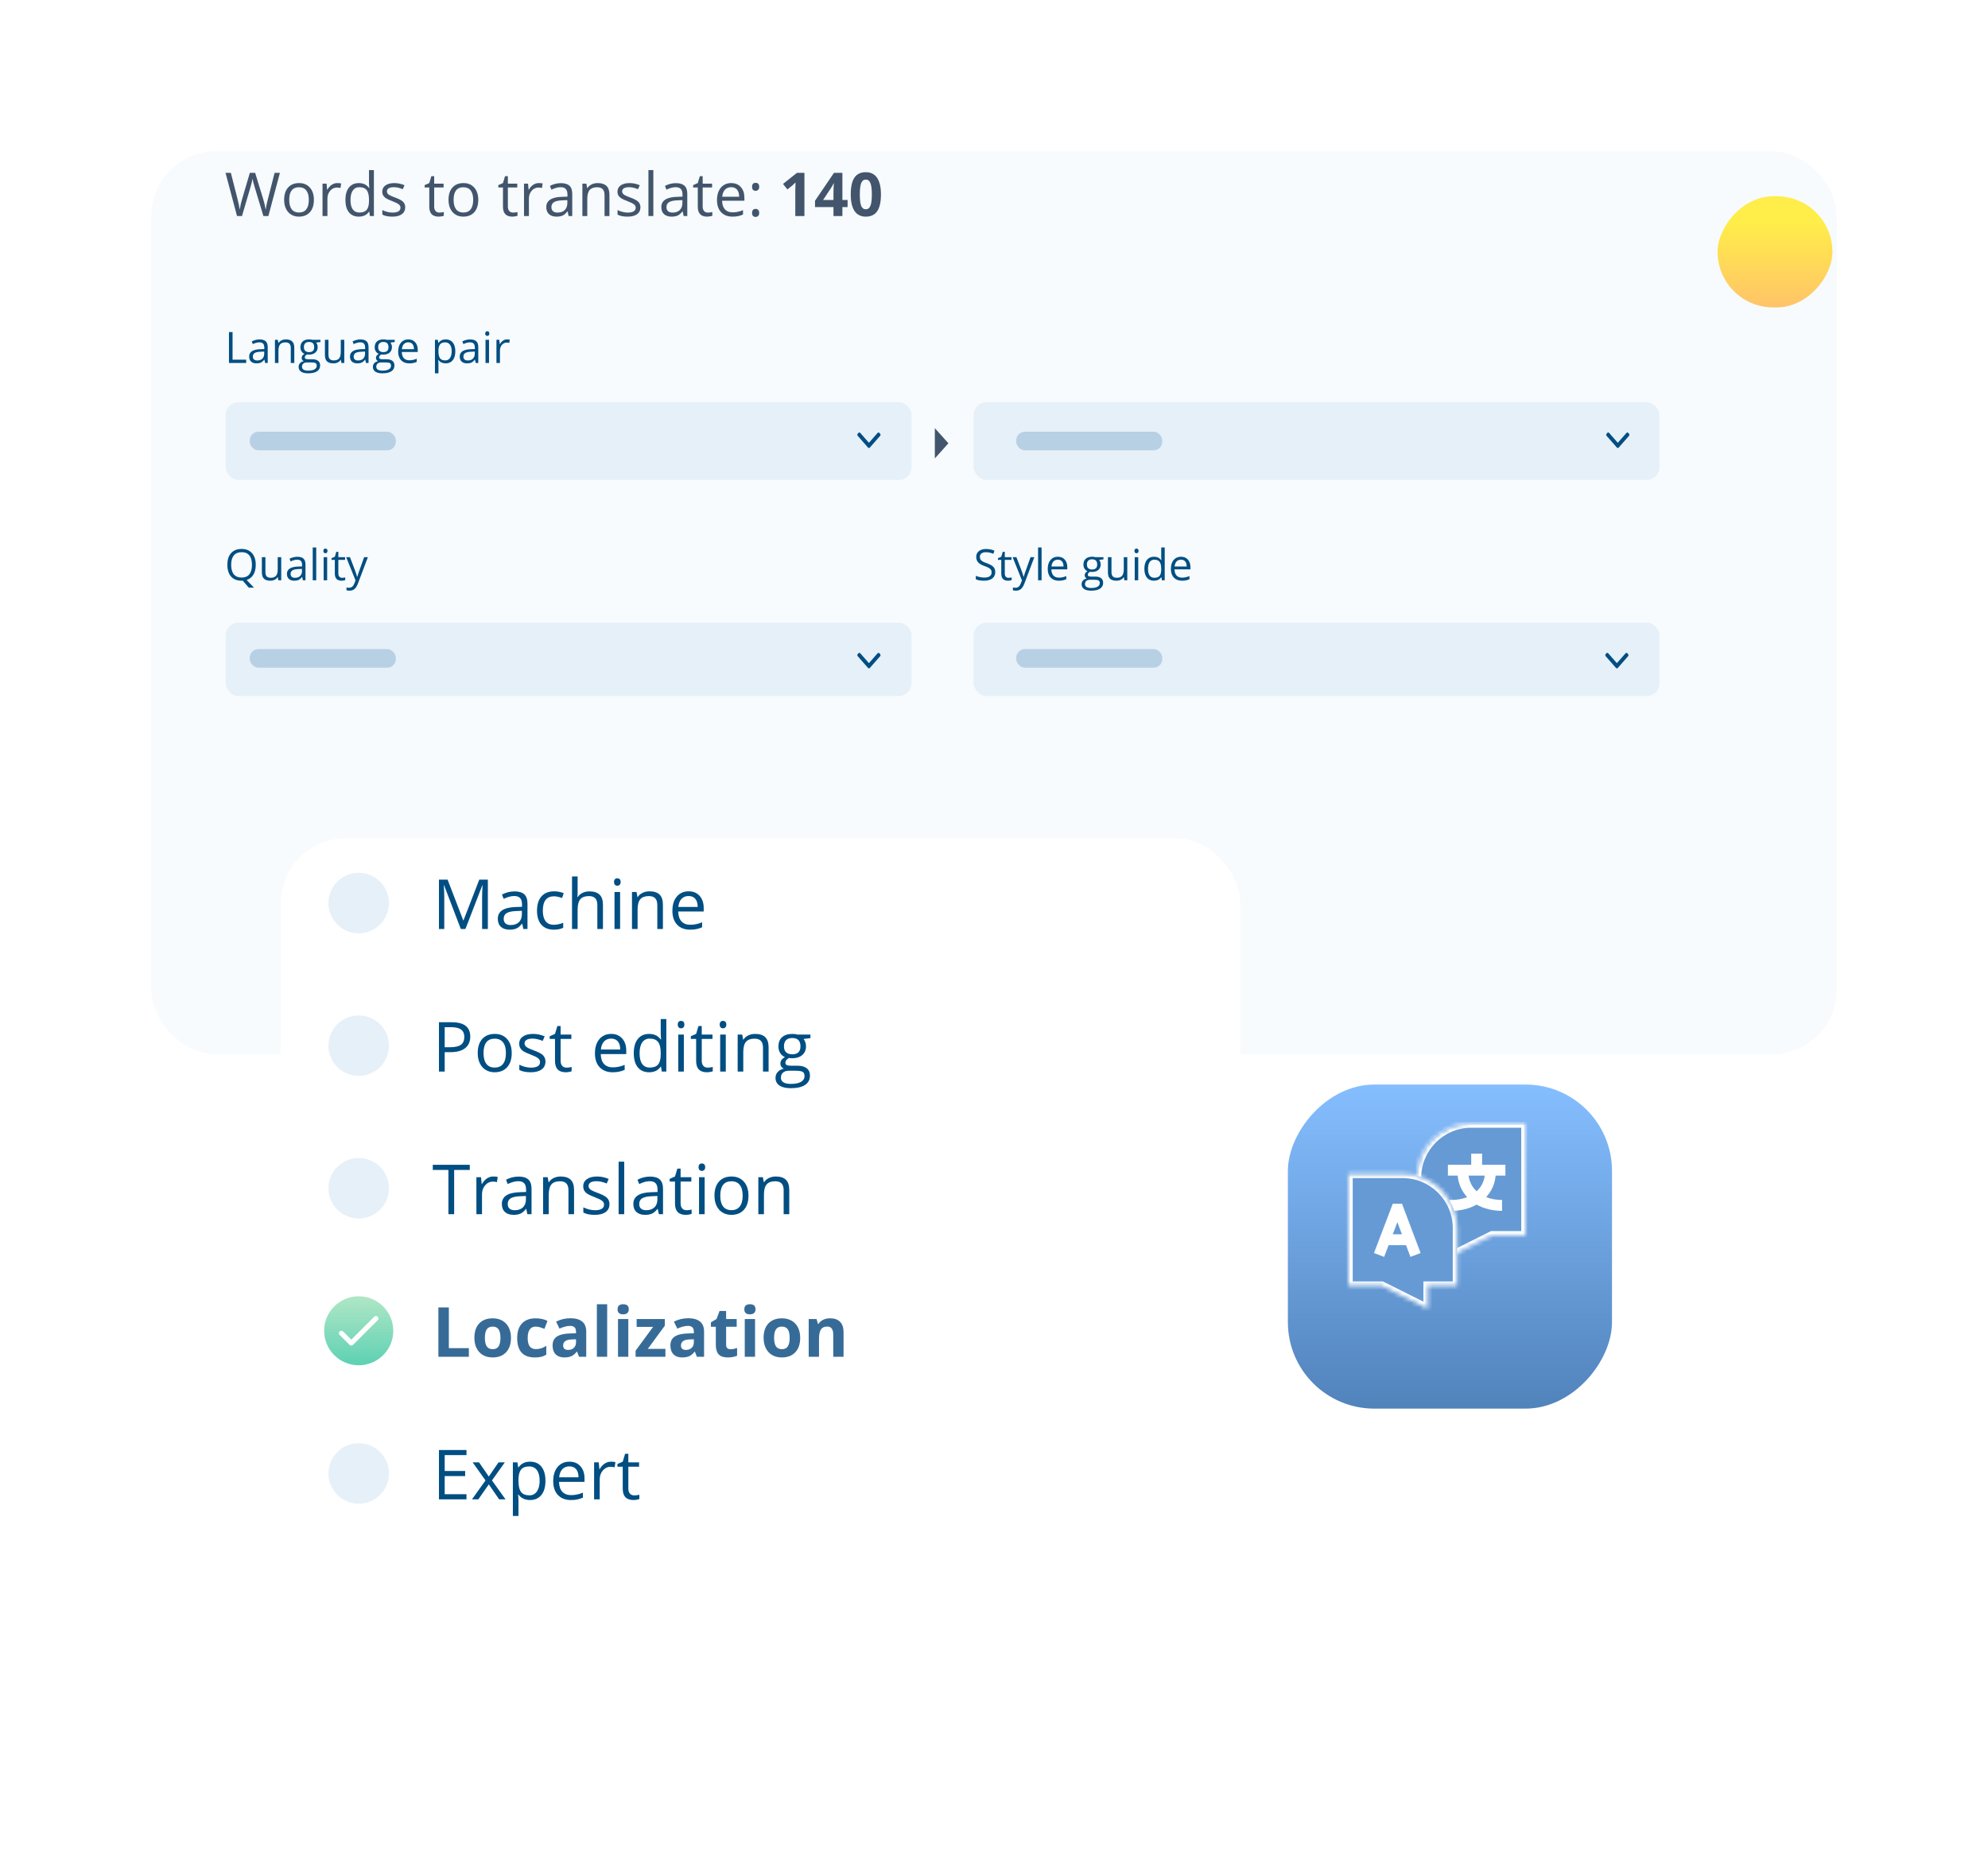 <svg width="460" height="431" viewBox="0 0 460 431" fill="none" xmlns="http://www.w3.org/2000/svg">
<g filter="url(#filter0_d)">
<rect x="22" y="10" width="390" height="209" rx="15" fill="#F7FBFD"/>
</g>
<g filter="url(#filter1_d)">
<rect width="26.571" height="25.714" rx="12.857" transform="matrix(-1 0 0 1 424 36.428)" fill="url(#paint0_linear)"/>
</g>
<rect x="52.21" y="93.091" width="158.721" height="18" rx="3" fill="#E6F0F9"/>
<rect x="225.279" y="93.091" width="158.721" height="18" rx="3" fill="#E6F0F9"/>
<path d="M62.097 50H60.948L58.932 43.308C58.836 43.011 58.729 42.638 58.61 42.187C58.492 41.735 58.43 41.464 58.426 41.373C58.325 41.975 58.166 42.633 57.947 43.349L55.992 50H54.844L52.185 40.006H53.415L54.994 46.179C55.213 47.045 55.372 47.828 55.473 48.53C55.596 47.696 55.778 46.88 56.02 46.083L57.81 40.006H59.041L60.921 46.138C61.14 46.844 61.324 47.642 61.475 48.53C61.561 47.883 61.725 47.095 61.967 46.165L63.539 40.006H64.769L62.097 50ZM72.631 46.247C72.631 47.468 72.323 48.423 71.708 49.111C71.093 49.795 70.243 50.137 69.158 50.137C68.488 50.137 67.894 49.98 67.374 49.665C66.855 49.351 66.454 48.899 66.171 48.312C65.888 47.724 65.747 47.035 65.747 46.247C65.747 45.026 66.052 44.075 66.663 43.397C67.274 42.713 68.121 42.371 69.206 42.371C70.254 42.371 71.086 42.72 71.701 43.417C72.321 44.114 72.631 45.058 72.631 46.247ZM66.923 46.247C66.923 47.204 67.114 47.933 67.497 48.435C67.88 48.936 68.443 49.187 69.186 49.187C69.928 49.187 70.491 48.938 70.874 48.441C71.261 47.94 71.455 47.209 71.455 46.247C71.455 45.295 71.261 44.572 70.874 44.08C70.491 43.583 69.924 43.335 69.172 43.335C68.429 43.335 67.868 43.579 67.49 44.066C67.112 44.554 66.923 45.281 66.923 46.247ZM78.045 42.371C78.378 42.371 78.676 42.398 78.94 42.453L78.783 43.506C78.473 43.438 78.2 43.403 77.963 43.403C77.357 43.403 76.837 43.649 76.404 44.142C75.976 44.634 75.762 45.247 75.762 45.98V50H74.627V42.508H75.564L75.693 43.895H75.748C76.026 43.408 76.361 43.032 76.753 42.768C77.145 42.503 77.576 42.371 78.045 42.371ZM85.441 48.995H85.38C84.856 49.756 84.072 50.137 83.028 50.137C82.049 50.137 81.285 49.802 80.738 49.132C80.196 48.462 79.925 47.509 79.925 46.274C79.925 45.039 80.198 44.08 80.745 43.397C81.292 42.713 82.053 42.371 83.028 42.371C84.045 42.371 84.824 42.74 85.366 43.478H85.455L85.407 42.938L85.38 42.412V39.363H86.515V50H85.592L85.441 48.995ZM83.172 49.187C83.947 49.187 84.507 48.977 84.853 48.558C85.204 48.134 85.38 47.453 85.38 46.514V46.274C85.38 45.213 85.202 44.456 84.847 44.005C84.496 43.549 83.933 43.321 83.158 43.321C82.493 43.321 81.982 43.581 81.627 44.101C81.276 44.616 81.101 45.345 81.101 46.288C81.101 47.245 81.276 47.967 81.627 48.455C81.978 48.943 82.493 49.187 83.172 49.187ZM93.761 47.956C93.761 48.653 93.501 49.191 92.981 49.569C92.462 49.948 91.733 50.137 90.794 50.137C89.8 50.137 89.026 49.98 88.47 49.665V48.612C88.83 48.795 89.215 48.938 89.625 49.043C90.04 49.148 90.439 49.2 90.821 49.2C91.414 49.2 91.87 49.107 92.189 48.92C92.507 48.728 92.667 48.439 92.667 48.052C92.667 47.76 92.539 47.512 92.284 47.307C92.034 47.097 91.541 46.851 90.808 46.568C90.11 46.309 89.614 46.083 89.317 45.892C89.026 45.696 88.807 45.475 88.661 45.228C88.52 44.982 88.449 44.688 88.449 44.347C88.449 43.736 88.698 43.255 89.194 42.904C89.691 42.549 90.372 42.371 91.238 42.371C92.045 42.371 92.833 42.535 93.603 42.863L93.2 43.786C92.448 43.476 91.767 43.321 91.156 43.321C90.618 43.321 90.213 43.406 89.939 43.574C89.666 43.743 89.529 43.975 89.529 44.272C89.529 44.472 89.579 44.643 89.68 44.784C89.784 44.925 89.951 45.06 90.179 45.188C90.407 45.315 90.844 45.5 91.491 45.741C92.38 46.065 92.979 46.391 93.289 46.719C93.603 47.047 93.761 47.459 93.761 47.956ZM101.67 49.2C101.87 49.2 102.064 49.187 102.251 49.159C102.438 49.127 102.586 49.095 102.695 49.063V49.932C102.572 49.991 102.39 50.039 102.148 50.075C101.911 50.116 101.697 50.137 101.506 50.137C100.057 50.137 99.332 49.373 99.332 47.847V43.39H98.259V42.843L99.332 42.371L99.811 40.772H100.467V42.508H102.641V43.39H100.467V47.799C100.467 48.25 100.574 48.596 100.788 48.838C101.002 49.079 101.296 49.2 101.67 49.2ZM110.666 46.247C110.666 47.468 110.358 48.423 109.743 49.111C109.128 49.795 108.278 50.137 107.193 50.137C106.523 50.137 105.929 49.98 105.409 49.665C104.89 49.351 104.489 48.899 104.206 48.312C103.924 47.724 103.782 47.035 103.782 46.247C103.782 45.026 104.088 44.075 104.698 43.397C105.309 42.713 106.157 42.371 107.241 42.371C108.289 42.371 109.121 42.72 109.736 43.417C110.356 44.114 110.666 45.058 110.666 46.247ZM104.958 46.247C104.958 47.204 105.149 47.933 105.532 48.435C105.915 48.936 106.478 49.187 107.221 49.187C107.964 49.187 108.526 48.938 108.909 48.441C109.297 47.94 109.49 47.209 109.49 46.247C109.49 45.295 109.297 44.572 108.909 44.08C108.526 43.583 107.959 43.335 107.207 43.335C106.464 43.335 105.904 43.579 105.525 44.066C105.147 44.554 104.958 45.281 104.958 46.247ZM118.719 49.2C118.919 49.2 119.113 49.187 119.3 49.159C119.487 49.127 119.635 49.095 119.744 49.063V49.932C119.621 49.991 119.439 50.039 119.197 50.075C118.96 50.116 118.746 50.137 118.555 50.137C117.105 50.137 116.381 49.373 116.381 47.847V43.39H115.308V42.843L116.381 42.371L116.859 40.772H117.516V42.508H119.689V43.39H117.516V47.799C117.516 48.25 117.623 48.596 117.837 48.838C118.051 49.079 118.345 49.2 118.719 49.2ZM124.666 42.371C124.999 42.371 125.297 42.398 125.562 42.453L125.404 43.506C125.094 43.438 124.821 43.403 124.584 43.403C123.978 43.403 123.458 43.649 123.025 44.142C122.597 44.634 122.383 45.247 122.383 45.98V50H121.248V42.508H122.185L122.314 43.895H122.369C122.647 43.408 122.982 43.032 123.374 42.768C123.766 42.503 124.197 42.371 124.666 42.371ZM131.57 50L131.345 48.934H131.29C130.916 49.403 130.543 49.722 130.169 49.891C129.8 50.055 129.337 50.137 128.781 50.137C128.038 50.137 127.455 49.945 127.031 49.562C126.612 49.18 126.402 48.635 126.402 47.929C126.402 46.416 127.612 45.623 130.032 45.55L131.304 45.509V45.044C131.304 44.456 131.176 44.023 130.921 43.745C130.67 43.463 130.267 43.321 129.711 43.321C129.087 43.321 128.38 43.513 127.592 43.895L127.243 43.027C127.612 42.827 128.016 42.67 128.453 42.556C128.895 42.442 129.337 42.385 129.779 42.385C130.673 42.385 131.333 42.583 131.762 42.98C132.195 43.376 132.411 44.012 132.411 44.887V50H131.57ZM129.007 49.2C129.713 49.2 130.267 49.007 130.668 48.619C131.074 48.232 131.276 47.69 131.276 46.992V46.315L130.142 46.363C129.239 46.395 128.588 46.536 128.187 46.787C127.79 47.033 127.592 47.418 127.592 47.942C127.592 48.352 127.715 48.665 127.961 48.879C128.212 49.093 128.56 49.2 129.007 49.2ZM139.883 50V45.153C139.883 44.543 139.744 44.087 139.466 43.786C139.188 43.485 138.753 43.335 138.16 43.335C137.376 43.335 136.802 43.547 136.438 43.971C136.073 44.395 135.891 45.094 135.891 46.069V50H134.756V42.508H135.679L135.863 43.533H135.918C136.15 43.164 136.476 42.879 136.896 42.679C137.315 42.474 137.782 42.371 138.297 42.371C139.199 42.371 139.878 42.59 140.334 43.027C140.79 43.46 141.018 44.155 141.018 45.112V50H139.883ZM148.188 47.956C148.188 48.653 147.929 49.191 147.409 49.569C146.89 49.948 146.16 50.137 145.222 50.137C144.228 50.137 143.453 49.98 142.897 49.665V48.612C143.257 48.795 143.643 48.938 144.053 49.043C144.467 49.148 144.866 49.2 145.249 49.2C145.841 49.2 146.297 49.107 146.616 48.92C146.935 48.728 147.095 48.439 147.095 48.052C147.095 47.76 146.967 47.512 146.712 47.307C146.461 47.097 145.969 46.851 145.235 46.568C144.538 46.309 144.041 46.083 143.745 45.892C143.453 45.696 143.235 45.475 143.089 45.228C142.948 44.982 142.877 44.688 142.877 44.347C142.877 43.736 143.125 43.255 143.622 42.904C144.119 42.549 144.8 42.371 145.666 42.371C146.473 42.371 147.261 42.535 148.031 42.863L147.628 43.786C146.876 43.476 146.195 43.321 145.584 43.321C145.046 43.321 144.641 43.406 144.367 43.574C144.094 43.743 143.957 43.975 143.957 44.272C143.957 44.472 144.007 44.643 144.107 44.784C144.212 44.925 144.379 45.06 144.606 45.188C144.834 45.315 145.272 45.5 145.919 45.741C146.808 46.065 147.407 46.391 147.717 46.719C148.031 47.047 148.188 47.459 148.188 47.956ZM151.176 50H150.041V39.363H151.176V50ZM158.189 50L157.964 48.934H157.909C157.535 49.403 157.162 49.722 156.788 49.891C156.419 50.055 155.956 50.137 155.4 50.137C154.658 50.137 154.074 49.945 153.65 49.562C153.231 49.18 153.021 48.635 153.021 47.929C153.021 46.416 154.231 45.623 156.651 45.55L157.923 45.509V45.044C157.923 44.456 157.795 44.023 157.54 43.745C157.289 43.463 156.886 43.321 156.33 43.321C155.706 43.321 154.999 43.513 154.211 43.895L153.862 43.027C154.231 42.827 154.635 42.67 155.072 42.556C155.514 42.442 155.956 42.385 156.398 42.385C157.292 42.385 157.952 42.583 158.381 42.98C158.814 43.376 159.03 44.012 159.03 44.887V50H158.189ZM155.626 49.2C156.332 49.2 156.886 49.007 157.287 48.619C157.693 48.232 157.896 47.69 157.896 46.992V46.315L156.761 46.363C155.858 46.395 155.207 46.536 154.806 46.787C154.409 47.033 154.211 47.418 154.211 47.942C154.211 48.352 154.334 48.665 154.58 48.879C154.831 49.093 155.179 49.2 155.626 49.2ZM163.795 49.2C163.995 49.2 164.189 49.187 164.376 49.159C164.563 49.127 164.711 49.095 164.82 49.063V49.932C164.697 49.991 164.515 50.039 164.273 50.075C164.036 50.116 163.822 50.137 163.631 50.137C162.182 50.137 161.457 49.373 161.457 47.847V43.39H160.384V42.843L161.457 42.371L161.936 40.772H162.592V42.508H164.766V43.39H162.592V47.799C162.592 48.25 162.699 48.596 162.913 48.838C163.127 49.079 163.421 49.2 163.795 49.2ZM169.489 50.137C168.382 50.137 167.507 49.8 166.864 49.125C166.226 48.45 165.907 47.514 165.907 46.315C165.907 45.108 166.203 44.148 166.796 43.438C167.393 42.727 168.193 42.371 169.195 42.371C170.134 42.371 170.877 42.681 171.424 43.301C171.971 43.916 172.244 44.73 172.244 45.741V46.459H167.083C167.106 47.339 167.327 48.006 167.746 48.462C168.17 48.918 168.765 49.145 169.53 49.145C170.337 49.145 171.134 48.977 171.923 48.64V49.651C171.522 49.825 171.141 49.948 170.781 50.02C170.426 50.098 169.995 50.137 169.489 50.137ZM169.182 43.321C168.58 43.321 168.099 43.517 167.739 43.909C167.384 44.301 167.174 44.843 167.11 45.536H171.027C171.027 44.821 170.868 44.274 170.549 43.895C170.23 43.513 169.774 43.321 169.182 43.321ZM174.021 49.275C174.021 48.97 174.09 48.74 174.227 48.585C174.368 48.425 174.568 48.346 174.828 48.346C175.092 48.346 175.298 48.425 175.443 48.585C175.594 48.74 175.669 48.97 175.669 49.275C175.669 49.572 175.594 49.8 175.443 49.959C175.293 50.118 175.088 50.198 174.828 50.198C174.596 50.198 174.402 50.128 174.247 49.986C174.097 49.84 174.021 49.603 174.021 49.275ZM174.021 43.239C174.021 42.624 174.29 42.316 174.828 42.316C175.389 42.316 175.669 42.624 175.669 43.239C175.669 43.535 175.594 43.763 175.443 43.923C175.293 44.082 175.088 44.162 174.828 44.162C174.596 44.162 174.402 44.092 174.247 43.95C174.097 43.804 174.021 43.567 174.021 43.239ZM186.135 50H184.022V44.217L184.043 43.267L184.077 42.227C183.726 42.578 183.482 42.809 183.346 42.918L182.197 43.841L181.179 42.569L184.398 40.006H186.135V50ZM196.122 47.929H194.919V50H192.854V47.929H188.589V46.459L192.971 40.006H194.919V46.288H196.122V47.929ZM192.854 46.288V44.593C192.854 44.31 192.866 43.9 192.889 43.362C192.911 42.825 192.93 42.512 192.943 42.426H192.889C192.72 42.8 192.517 43.164 192.28 43.52L190.448 46.288H192.854ZM203.84 45.003C203.84 46.748 203.553 48.04 202.979 48.879C202.409 49.717 201.529 50.137 200.34 50.137C199.187 50.137 198.316 49.704 197.729 48.838C197.145 47.972 196.854 46.694 196.854 45.003C196.854 43.239 197.138 41.94 197.708 41.106C198.278 40.268 199.155 39.849 200.34 39.849C201.493 39.849 202.363 40.286 202.951 41.161C203.544 42.036 203.84 43.317 203.84 45.003ZM198.952 45.003C198.952 46.229 199.057 47.108 199.267 47.642C199.481 48.17 199.839 48.435 200.34 48.435C200.832 48.435 201.188 48.166 201.406 47.628C201.625 47.09 201.734 46.215 201.734 45.003C201.734 43.777 201.623 42.898 201.399 42.364C201.181 41.827 200.827 41.558 200.34 41.558C199.843 41.558 199.488 41.827 199.273 42.364C199.059 42.898 198.952 43.777 198.952 45.003Z" fill="#42556C"/>
<path d="M52.981 83.996V76.857H53.812V83.244H56.961V83.996H52.981ZM61.346 83.996L61.185 83.234H61.145C60.879 83.569 60.612 83.797 60.345 83.918C60.081 84.035 59.751 84.094 59.353 84.094C58.823 84.094 58.406 83.957 58.103 83.683C57.804 83.41 57.654 83.021 57.654 82.516C57.654 81.436 58.519 80.869 60.247 80.817L61.155 80.788V80.456C61.155 80.036 61.064 79.727 60.882 79.528C60.703 79.326 60.415 79.225 60.018 79.225C59.572 79.225 59.067 79.362 58.504 79.635L58.255 79.015C58.519 78.872 58.807 78.76 59.119 78.678C59.435 78.597 59.751 78.556 60.066 78.556C60.704 78.556 61.176 78.698 61.482 78.981C61.792 79.264 61.946 79.719 61.946 80.344V83.996H61.346ZM59.515 83.425C60.019 83.425 60.415 83.286 60.701 83.01C60.991 82.733 61.136 82.346 61.136 81.847V81.364L60.325 81.398C59.681 81.421 59.215 81.522 58.929 81.701C58.645 81.877 58.504 82.152 58.504 82.526C58.504 82.819 58.592 83.042 58.768 83.195C58.947 83.348 59.196 83.425 59.515 83.425ZM67.283 83.996V80.534C67.283 80.098 67.184 79.772 66.985 79.557C66.787 79.343 66.476 79.235 66.053 79.235C65.493 79.235 65.083 79.386 64.822 79.689C64.562 79.992 64.432 80.492 64.432 81.188V83.996H63.621V78.644H64.28L64.412 79.377H64.451C64.617 79.113 64.85 78.91 65.149 78.766C65.449 78.62 65.783 78.547 66.15 78.547C66.795 78.547 67.28 78.703 67.606 79.015C67.931 79.325 68.094 79.821 68.094 80.505V83.996H67.283ZM74.144 78.644V79.157L73.152 79.274C73.243 79.388 73.325 79.538 73.397 79.723C73.468 79.906 73.504 80.112 73.504 80.344C73.504 80.868 73.325 81.286 72.967 81.598C72.609 81.911 72.117 82.067 71.492 82.067C71.333 82.067 71.183 82.054 71.043 82.028C70.698 82.21 70.525 82.44 70.525 82.717C70.525 82.863 70.586 82.972 70.706 83.044C70.826 83.112 71.033 83.146 71.326 83.146H72.273C72.853 83.146 73.297 83.268 73.606 83.513C73.919 83.757 74.075 84.111 74.075 84.577C74.075 85.169 73.838 85.62 73.362 85.929C72.887 86.242 72.194 86.398 71.282 86.398C70.582 86.398 70.042 86.268 69.661 86.008C69.284 85.747 69.095 85.379 69.095 84.904C69.095 84.579 69.199 84.297 69.407 84.059C69.616 83.822 69.909 83.661 70.286 83.576C70.149 83.514 70.034 83.418 69.939 83.288C69.848 83.158 69.803 83.006 69.803 82.834C69.803 82.638 69.855 82.468 69.959 82.321C70.063 82.175 70.228 82.033 70.452 81.896C70.175 81.782 69.949 81.589 69.773 81.315C69.601 81.042 69.515 80.729 69.515 80.378C69.515 79.792 69.69 79.341 70.042 79.025C70.394 78.706 70.892 78.547 71.536 78.547C71.816 78.547 72.068 78.579 72.293 78.644H74.144ZM69.876 84.894C69.876 85.184 69.998 85.404 70.242 85.553C70.486 85.703 70.836 85.778 71.292 85.778C71.972 85.778 72.475 85.675 72.801 85.471C73.13 85.269 73.294 84.994 73.294 84.645C73.294 84.356 73.204 84.154 73.025 84.04C72.846 83.929 72.509 83.874 72.015 83.874H71.043C70.675 83.874 70.389 83.962 70.184 84.138C69.978 84.313 69.876 84.566 69.876 84.894ZM70.315 80.358C70.315 80.733 70.421 81.016 70.633 81.208C70.844 81.4 71.139 81.496 71.517 81.496C72.308 81.496 72.703 81.112 72.703 80.344C72.703 79.54 72.303 79.138 71.502 79.138C71.121 79.138 70.828 79.24 70.623 79.445C70.418 79.65 70.315 79.954 70.315 80.358ZM76.004 78.644V82.116C76.004 82.552 76.103 82.878 76.302 83.093C76.5 83.307 76.811 83.415 77.234 83.415C77.794 83.415 78.203 83.262 78.46 82.956C78.72 82.65 78.851 82.15 78.851 81.457V78.644H79.661V83.996H78.992L78.875 83.278H78.831C78.665 83.542 78.434 83.744 78.138 83.883C77.845 84.023 77.509 84.094 77.132 84.094C76.481 84.094 75.993 83.939 75.667 83.63C75.345 83.32 75.184 82.826 75.184 82.145V78.644H76.004ZM84.676 83.996L84.515 83.234H84.476C84.209 83.569 83.942 83.797 83.675 83.918C83.411 84.035 83.081 84.094 82.684 84.094C82.153 84.094 81.736 83.957 81.434 83.683C81.134 83.41 80.984 83.021 80.984 82.516C80.984 81.436 81.849 80.869 83.577 80.817L84.485 80.788V80.456C84.485 80.036 84.394 79.727 84.212 79.528C84.033 79.326 83.745 79.225 83.348 79.225C82.902 79.225 82.397 79.362 81.834 79.635L81.585 79.015C81.849 78.872 82.137 78.76 82.449 78.678C82.765 78.597 83.081 78.556 83.397 78.556C84.034 78.556 84.507 78.698 84.812 78.981C85.122 79.264 85.276 79.719 85.276 80.344V83.996H84.676ZM82.845 83.425C83.349 83.425 83.745 83.286 84.031 83.01C84.321 82.733 84.466 82.346 84.466 81.847V81.364L83.655 81.398C83.011 81.421 82.545 81.522 82.259 81.701C81.976 81.877 81.834 82.152 81.834 82.526C81.834 82.819 81.922 83.042 82.098 83.195C82.277 83.348 82.526 83.425 82.845 83.425ZM91.331 78.644V79.157L90.34 79.274C90.431 79.388 90.512 79.538 90.584 79.723C90.656 79.906 90.691 80.112 90.691 80.344C90.691 80.868 90.512 81.286 90.154 81.598C89.796 81.911 89.305 82.067 88.68 82.067C88.52 82.067 88.37 82.054 88.231 82.028C87.885 82.21 87.713 82.44 87.713 82.717C87.713 82.863 87.773 82.972 87.894 83.044C88.014 83.112 88.221 83.146 88.514 83.146H89.461C90.04 83.146 90.485 83.268 90.794 83.513C91.106 83.757 91.263 84.111 91.263 84.577C91.263 85.169 91.025 85.62 90.55 85.929C90.075 86.242 89.381 86.398 88.47 86.398C87.77 86.398 87.23 86.268 86.849 86.008C86.471 85.747 86.282 85.379 86.282 84.904C86.282 84.579 86.386 84.297 86.595 84.059C86.803 83.822 87.096 83.661 87.474 83.576C87.337 83.514 87.221 83.418 87.127 83.288C87.036 83.158 86.99 83.006 86.99 82.834C86.99 82.638 87.042 82.468 87.147 82.321C87.251 82.175 87.415 82.033 87.64 81.896C87.363 81.782 87.137 81.589 86.961 81.315C86.788 81.042 86.702 80.729 86.702 80.378C86.702 79.792 86.878 79.341 87.23 79.025C87.581 78.706 88.079 78.547 88.724 78.547C89.004 78.547 89.256 78.579 89.481 78.644H91.331ZM87.064 84.894C87.064 85.184 87.186 85.404 87.43 85.553C87.674 85.703 88.024 85.778 88.48 85.778C89.16 85.778 89.663 85.675 89.988 85.471C90.317 85.269 90.481 84.994 90.481 84.645C90.481 84.356 90.392 84.154 90.213 84.04C90.034 83.929 89.697 83.874 89.202 83.874H88.231C87.863 83.874 87.576 83.962 87.371 84.138C87.166 84.313 87.064 84.566 87.064 84.894ZM87.503 80.358C87.503 80.733 87.609 81.016 87.82 81.208C88.032 81.4 88.326 81.496 88.704 81.496C89.495 81.496 89.891 81.112 89.891 80.344C89.891 79.54 89.49 79.138 88.689 79.138C88.309 79.138 88.016 79.24 87.811 79.445C87.606 79.65 87.503 79.954 87.503 80.358ZM94.69 84.094C93.899 84.094 93.274 83.853 92.815 83.371C92.36 82.889 92.132 82.22 92.132 81.364C92.132 80.501 92.343 79.816 92.767 79.308C93.193 78.8 93.764 78.547 94.481 78.547C95.151 78.547 95.682 78.768 96.072 79.211C96.463 79.65 96.658 80.231 96.658 80.954V81.467H92.972C92.988 82.095 93.146 82.572 93.445 82.897C93.748 83.223 94.173 83.385 94.72 83.385C95.296 83.385 95.866 83.265 96.429 83.024V83.747C96.142 83.871 95.87 83.958 95.613 84.01C95.359 84.066 95.052 84.094 94.69 84.094ZM94.471 79.225C94.041 79.225 93.698 79.365 93.44 79.645C93.186 79.925 93.037 80.313 92.991 80.807H95.789C95.789 80.296 95.675 79.906 95.447 79.635C95.219 79.362 94.894 79.225 94.471 79.225ZM103.133 84.094C102.785 84.094 102.465 84.03 102.176 83.903C101.889 83.773 101.648 83.574 101.453 83.307H101.395C101.434 83.62 101.453 83.916 101.453 84.196V86.398H100.643V78.644H101.302L101.414 79.377H101.453C101.661 79.084 101.904 78.872 102.181 78.742C102.457 78.612 102.775 78.547 103.133 78.547C103.842 78.547 104.389 78.789 104.773 79.274C105.161 79.759 105.354 80.439 105.354 81.315C105.354 82.194 105.158 82.878 104.764 83.366C104.373 83.851 103.829 84.094 103.133 84.094ZM103.016 79.235C102.469 79.235 102.073 79.386 101.829 79.689C101.585 79.992 101.46 80.474 101.453 81.135V81.315C101.453 82.067 101.578 82.606 101.829 82.931C102.08 83.254 102.482 83.415 103.035 83.415C103.497 83.415 103.859 83.228 104.119 82.853C104.383 82.479 104.515 81.963 104.515 81.305C104.515 80.638 104.383 80.127 104.119 79.772C103.859 79.414 103.491 79.235 103.016 79.235ZM110.066 83.996L109.905 83.234H109.866C109.599 83.569 109.332 83.797 109.065 83.918C108.802 84.035 108.471 84.094 108.074 84.094C107.544 84.094 107.127 83.957 106.824 83.683C106.525 83.41 106.375 83.021 106.375 82.516C106.375 81.436 107.239 80.869 108.968 80.817L109.876 80.788V80.456C109.876 80.036 109.785 79.727 109.603 79.528C109.424 79.326 109.135 79.225 108.738 79.225C108.292 79.225 107.788 79.362 107.225 79.635L106.976 79.015C107.239 78.872 107.527 78.76 107.84 78.678C108.156 78.597 108.471 78.556 108.787 78.556C109.425 78.556 109.897 78.698 110.203 78.981C110.512 79.264 110.667 79.719 110.667 80.344V83.996H110.066ZM108.235 83.425C108.74 83.425 109.135 83.286 109.422 83.01C109.712 82.733 109.856 82.346 109.856 81.847V81.364L109.046 81.398C108.401 81.421 107.936 81.522 107.649 81.701C107.366 81.877 107.225 82.152 107.225 82.526C107.225 82.819 107.312 83.042 107.488 83.195C107.667 83.348 107.916 83.425 108.235 83.425ZM113.152 83.996H112.342V78.644H113.152V83.996ZM112.273 77.194C112.273 77.008 112.319 76.874 112.41 76.789C112.501 76.701 112.615 76.657 112.752 76.657C112.882 76.657 112.994 76.701 113.089 76.789C113.183 76.877 113.23 77.012 113.23 77.194C113.23 77.376 113.183 77.513 113.089 77.604C112.994 77.692 112.882 77.736 112.752 77.736C112.615 77.736 112.501 77.692 112.41 77.604C112.319 77.513 112.273 77.376 112.273 77.194ZM117.312 78.547C117.55 78.547 117.763 78.566 117.952 78.605L117.84 79.357C117.618 79.308 117.423 79.284 117.254 79.284C116.821 79.284 116.45 79.46 116.141 79.811C115.835 80.163 115.682 80.601 115.682 81.125V83.996H114.871V78.644H115.54L115.633 79.635H115.672C115.87 79.287 116.11 79.019 116.39 78.83C116.67 78.641 116.977 78.547 117.312 78.547Z" fill="#004E82"/>
<path d="M59.178 130.718C59.178 131.632 58.994 132.392 58.626 132.998C58.258 133.603 57.739 134.013 57.068 134.228L58.768 135.996H57.562L56.17 134.385L55.901 134.394C54.85 134.394 54.038 134.074 53.465 133.432C52.895 132.788 52.61 131.88 52.61 130.708C52.61 129.546 52.897 128.646 53.47 128.008C54.043 127.366 54.856 127.046 55.911 127.046C56.937 127.046 57.737 127.371 58.313 128.022C58.89 128.673 59.178 129.572 59.178 130.718ZM53.489 130.718C53.489 131.684 53.694 132.418 54.105 132.92C54.518 133.418 55.117 133.667 55.901 133.667C56.692 133.667 57.29 133.418 57.693 132.92C58.097 132.422 58.299 131.688 58.299 130.718C58.299 129.757 58.097 129.03 57.693 128.535C57.293 128.037 56.699 127.788 55.911 127.788C55.12 127.788 54.518 128.038 54.105 128.54C53.694 129.038 53.489 129.764 53.489 130.718ZM61.414 128.945V132.417C61.414 132.853 61.513 133.178 61.712 133.393C61.91 133.608 62.221 133.716 62.645 133.716C63.204 133.716 63.613 133.563 63.87 133.257C64.13 132.951 64.261 132.451 64.261 131.758V128.945H65.071V134.297H64.402L64.285 133.579H64.241C64.075 133.843 63.844 134.044 63.548 134.184C63.255 134.324 62.92 134.394 62.542 134.394C61.891 134.394 61.403 134.24 61.077 133.93C60.755 133.621 60.594 133.126 60.594 132.446V128.945H61.414ZM70.086 134.297L69.925 133.535H69.886C69.619 133.87 69.352 134.098 69.085 134.219C68.821 134.336 68.491 134.394 68.094 134.394C67.563 134.394 67.147 134.258 66.844 133.984C66.544 133.711 66.394 133.322 66.394 132.817C66.394 131.736 67.259 131.17 68.987 131.118L69.895 131.089V130.757C69.895 130.337 69.804 130.027 69.622 129.829C69.443 129.627 69.155 129.526 68.758 129.526C68.312 129.526 67.807 129.663 67.244 129.936L66.995 129.316C67.259 129.173 67.547 129.061 67.859 128.979C68.175 128.898 68.491 128.857 68.807 128.857C69.445 128.857 69.917 128.999 70.223 129.282C70.532 129.565 70.686 130.019 70.686 130.644V134.297H70.086ZM68.255 133.725C68.759 133.725 69.155 133.587 69.441 133.31C69.731 133.034 69.876 132.646 69.876 132.148V131.665L69.065 131.699C68.421 131.722 67.955 131.823 67.669 132.002C67.386 132.177 67.244 132.453 67.244 132.827C67.244 133.12 67.332 133.343 67.508 133.496C67.687 133.649 67.936 133.725 68.255 133.725ZM73.172 134.297H72.361V126.699H73.172V134.297ZM75.701 134.297H74.891V128.945H75.701V134.297ZM74.822 127.495C74.822 127.309 74.868 127.174 74.959 127.09C75.05 127.002 75.164 126.958 75.301 126.958C75.431 126.958 75.543 127.002 75.638 127.09C75.732 127.177 75.779 127.313 75.779 127.495C75.779 127.677 75.732 127.814 75.638 127.905C75.543 127.993 75.431 128.037 75.301 128.037C75.164 128.037 75.05 127.993 74.959 127.905C74.868 127.814 74.822 127.677 74.822 127.495ZM79.148 133.725C79.292 133.725 79.43 133.716 79.564 133.696C79.697 133.673 79.803 133.65 79.881 133.628V134.248C79.793 134.29 79.663 134.324 79.49 134.35C79.321 134.38 79.168 134.394 79.031 134.394C77.996 134.394 77.478 133.849 77.478 132.759V129.575H76.712V129.184L77.478 128.847L77.82 127.705H78.289V128.945H79.842V129.575H78.289V132.724C78.289 133.047 78.366 133.294 78.519 133.467C78.671 133.639 78.882 133.725 79.148 133.725ZM80.106 128.945H80.975L82.147 131.997C82.404 132.693 82.563 133.196 82.625 133.506H82.664C82.706 133.34 82.794 133.056 82.928 132.656C83.064 132.252 83.507 131.015 84.256 128.945H85.125L82.825 135.039C82.597 135.641 82.33 136.067 82.024 136.318C81.722 136.572 81.349 136.699 80.906 136.699C80.659 136.699 80.415 136.671 80.174 136.616V135.967C80.353 136.006 80.553 136.025 80.774 136.025C81.331 136.025 81.728 135.713 81.966 135.088L82.264 134.326L80.106 128.945Z" fill="#004E82"/>
<path d="M230.289 132.397C230.289 133.025 230.061 133.515 229.605 133.867C229.149 134.219 228.531 134.394 227.75 134.394C226.903 134.394 226.252 134.285 225.796 134.067V133.266C226.089 133.39 226.408 133.488 226.753 133.559C227.098 133.631 227.44 133.667 227.779 133.667C228.332 133.667 228.749 133.563 229.029 133.354C229.309 133.143 229.449 132.85 229.449 132.475C229.449 132.228 229.398 132.026 229.297 131.87C229.2 131.71 229.034 131.564 228.799 131.43C228.568 131.297 228.215 131.146 227.74 130.976C227.076 130.739 226.6 130.457 226.314 130.132C226.031 129.806 225.889 129.381 225.889 128.857C225.889 128.307 226.096 127.869 226.509 127.544C226.923 127.218 227.47 127.055 228.15 127.055C228.86 127.055 229.512 127.186 230.108 127.446L229.849 128.169C229.26 127.921 228.687 127.798 228.13 127.798C227.691 127.798 227.347 127.892 227.1 128.081C226.853 128.27 226.729 128.532 226.729 128.867C226.729 129.114 226.775 129.318 226.866 129.477C226.957 129.634 227.11 129.778 227.325 129.912C227.543 130.042 227.875 130.187 228.321 130.346C229.069 130.613 229.584 130.9 229.864 131.206C230.147 131.512 230.289 131.909 230.289 132.397ZM233.355 133.725C233.498 133.725 233.637 133.716 233.77 133.696C233.903 133.673 234.009 133.65 234.087 133.628V134.248C234 134.29 233.869 134.324 233.697 134.35C233.528 134.38 233.375 134.394 233.238 134.394C232.203 134.394 231.685 133.849 231.685 132.759V129.575H230.918V129.184L231.685 128.847L232.027 127.705H232.496V128.945H234.048V129.575H232.496V132.724C232.496 133.047 232.572 133.294 232.725 133.467C232.878 133.639 233.088 133.725 233.355 133.725ZM234.312 128.945H235.181L236.353 131.997C236.61 132.693 236.77 133.196 236.832 133.506H236.871C236.913 133.34 237.001 133.056 237.134 132.656C237.271 132.252 237.714 131.015 238.462 128.945H239.332L237.032 135.039C236.804 135.641 236.537 136.067 236.231 136.318C235.928 136.572 235.556 136.699 235.113 136.699C234.865 136.699 234.621 136.671 234.38 136.616V135.967C234.559 136.006 234.76 136.025 234.981 136.025C235.538 136.025 235.935 135.713 236.172 135.088L236.47 134.326L234.312 128.945ZM241.011 134.297H240.201V126.699H241.011V134.297ZM244.991 134.394C244.2 134.394 243.575 134.153 243.116 133.672C242.66 133.19 242.432 132.521 242.432 131.665C242.432 130.802 242.644 130.117 243.067 129.609C243.493 129.101 244.065 128.847 244.781 128.847C245.451 128.847 245.982 129.069 246.373 129.511C246.763 129.951 246.958 130.532 246.958 131.255V131.767H243.272C243.288 132.396 243.446 132.872 243.746 133.198C244.048 133.524 244.473 133.686 245.02 133.686C245.596 133.686 246.166 133.566 246.729 133.325V134.048C246.443 134.171 246.171 134.259 245.914 134.311C245.66 134.367 245.352 134.394 244.991 134.394ZM244.771 129.526C244.341 129.526 243.998 129.666 243.741 129.946C243.487 130.226 243.337 130.613 243.292 131.108H246.089C246.089 130.597 245.975 130.206 245.748 129.936C245.52 129.663 245.194 129.526 244.771 129.526ZM255.323 128.945V129.458L254.332 129.575C254.423 129.689 254.504 129.839 254.576 130.024C254.647 130.206 254.683 130.413 254.683 130.644C254.683 131.168 254.504 131.587 254.146 131.899C253.788 132.212 253.296 132.368 252.671 132.368C252.512 132.368 252.362 132.355 252.222 132.329C251.877 132.511 251.705 132.741 251.705 133.017C251.705 133.164 251.765 133.273 251.885 133.344C252.006 133.413 252.212 133.447 252.505 133.447H253.453C254.032 133.447 254.476 133.569 254.786 133.813C255.098 134.057 255.254 134.412 255.254 134.878C255.254 135.47 255.017 135.921 254.542 136.23C254.066 136.543 253.373 136.699 252.461 136.699C251.762 136.699 251.221 136.569 250.84 136.308C250.463 136.048 250.274 135.68 250.274 135.205C250.274 134.879 250.378 134.598 250.586 134.36C250.795 134.122 251.088 133.961 251.465 133.877C251.329 133.815 251.213 133.719 251.119 133.589C251.028 133.458 250.982 133.307 250.982 133.135C250.982 132.939 251.034 132.768 251.138 132.622C251.242 132.475 251.407 132.334 251.631 132.197C251.355 132.083 251.128 131.889 250.953 131.616C250.78 131.343 250.694 131.03 250.694 130.678C250.694 130.093 250.87 129.642 251.221 129.326C251.573 129.007 252.071 128.847 252.715 128.847C252.995 128.847 253.248 128.88 253.472 128.945H255.323ZM251.055 135.195C251.055 135.485 251.177 135.705 251.421 135.854C251.666 136.004 252.015 136.079 252.471 136.079C253.152 136.079 253.654 135.976 253.98 135.771C254.309 135.569 254.473 135.294 254.473 134.946C254.473 134.656 254.384 134.455 254.205 134.341C254.026 134.23 253.689 134.175 253.194 134.175H252.222C251.854 134.175 251.568 134.262 251.363 134.438C251.158 134.614 251.055 134.866 251.055 135.195ZM251.495 130.659C251.495 131.033 251.6 131.316 251.812 131.509C252.024 131.701 252.318 131.797 252.696 131.797C253.487 131.797 253.882 131.413 253.882 130.644C253.882 129.84 253.482 129.438 252.681 129.438C252.3 129.438 252.007 129.541 251.802 129.746C251.597 129.951 251.495 130.255 251.495 130.659ZM257.183 128.945V132.417C257.183 132.853 257.282 133.178 257.481 133.393C257.68 133.608 257.99 133.716 258.414 133.716C258.973 133.716 259.382 133.563 259.639 133.257C259.9 132.951 260.03 132.451 260.03 131.758V128.945H260.84V134.297H260.171L260.054 133.579H260.01C259.844 133.843 259.613 134.044 259.317 134.184C259.024 134.324 258.689 134.394 258.311 134.394C257.66 134.394 257.172 134.24 256.846 133.93C256.524 133.621 256.363 133.126 256.363 132.446V128.945H257.183ZM263.375 134.297H262.564V128.945H263.375V134.297ZM262.496 127.495C262.496 127.309 262.541 127.174 262.632 127.09C262.723 127.002 262.837 126.958 262.974 126.958C263.104 126.958 263.217 127.002 263.311 127.09C263.405 127.177 263.453 127.313 263.453 127.495C263.453 127.677 263.405 127.814 263.311 127.905C263.217 127.993 263.104 128.037 262.974 128.037C262.837 128.037 262.723 127.993 262.632 127.905C262.541 127.814 262.496 127.677 262.496 127.495ZM268.736 133.579H268.692C268.318 134.122 267.758 134.394 267.012 134.394C266.312 134.394 265.767 134.155 265.376 133.677C264.989 133.198 264.795 132.518 264.795 131.635C264.795 130.753 264.991 130.068 265.381 129.58C265.772 129.092 266.316 128.847 267.012 128.847C267.738 128.847 268.295 129.111 268.682 129.638H268.746L268.711 129.253L268.692 128.877V126.699H269.502V134.297H268.843L268.736 133.579ZM267.115 133.716C267.668 133.716 268.069 133.566 268.316 133.266C268.567 132.964 268.692 132.477 268.692 131.806V131.635C268.692 130.877 268.565 130.337 268.311 130.014C268.06 129.689 267.658 129.526 267.105 129.526C266.63 129.526 266.265 129.712 266.011 130.083C265.761 130.451 265.635 130.971 265.635 131.645C265.635 132.329 265.761 132.845 266.011 133.193C266.262 133.541 266.63 133.716 267.115 133.716ZM273.487 134.394C272.696 134.394 272.071 134.153 271.612 133.672C271.156 133.19 270.928 132.521 270.928 131.665C270.928 130.802 271.14 130.117 271.563 129.609C271.989 129.101 272.561 128.847 273.277 128.847C273.947 128.847 274.478 129.069 274.869 129.511C275.259 129.951 275.455 130.532 275.455 131.255V131.767H271.768C271.784 132.396 271.942 132.872 272.242 133.198C272.544 133.524 272.969 133.686 273.516 133.686C274.092 133.686 274.662 133.566 275.225 133.325V134.048C274.939 134.171 274.667 134.259 274.41 134.311C274.156 134.367 273.848 134.394 273.487 134.394ZM273.267 129.526C272.837 129.526 272.494 129.666 272.237 129.946C271.983 130.226 271.833 130.613 271.788 131.108H274.585C274.585 130.597 274.472 130.206 274.244 129.936C274.016 129.663 273.69 129.526 273.267 129.526Z" fill="#004E82"/>
<rect x="52.21" y="144.091" width="158.721" height="17" rx="3" fill="#E6F0F9"/>
<rect x="225.279" y="144.091" width="158.721" height="17" rx="3" fill="#E6F0F9"/>
<path d="M201.269 103.583L203.656 100.864C203.711 100.801 203.741 100.717 203.741 100.628C203.741 100.538 203.711 100.455 203.656 100.392L203.48 100.191C203.365 100.061 203.179 100.061 203.065 100.191L201.06 102.474L199.054 100.189C198.998 100.126 198.925 100.091 198.846 100.091C198.768 100.091 198.694 100.126 198.639 100.189L198.463 100.389C198.408 100.452 198.377 100.536 198.377 100.625C198.377 100.715 198.408 100.799 198.463 100.862L200.852 103.583C200.908 103.646 200.982 103.681 201.06 103.681C201.139 103.681 201.213 103.646 201.269 103.583Z" fill="#004E82"/>
<path d="M201.269 154.583L203.656 151.864C203.711 151.801 203.741 151.717 203.741 151.628C203.741 151.538 203.711 151.455 203.656 151.392L203.48 151.191C203.365 151.061 203.179 151.061 203.065 151.191L201.06 153.474L199.054 151.189C198.998 151.126 198.925 151.091 198.846 151.091C198.768 151.091 198.694 151.126 198.639 151.189L198.463 151.389C198.408 151.452 198.377 151.536 198.377 151.625C198.377 151.715 198.408 151.799 198.463 151.862L200.852 154.583C200.908 154.646 200.982 154.681 201.06 154.681C201.139 154.681 201.213 154.646 201.269 154.583Z" fill="#004E82"/>
<path d="M374.547 103.583L376.935 100.864C376.99 100.801 377.02 100.717 377.02 100.628C377.02 100.538 376.99 100.455 376.935 100.392L376.759 100.191C376.644 100.061 376.458 100.061 376.344 100.191L374.339 102.474L372.332 100.189C372.277 100.126 372.204 100.091 372.125 100.091C372.046 100.091 371.973 100.126 371.917 100.189L371.742 100.389C371.686 100.452 371.656 100.536 371.656 100.625C371.656 100.715 371.686 100.799 371.742 100.862L374.131 103.583C374.186 103.646 374.26 103.681 374.339 103.681C374.418 103.681 374.492 103.646 374.547 103.583Z" fill="#004E82"/>
<path d="M374.337 154.583L376.724 151.864C376.78 151.801 376.81 151.717 376.81 151.628C376.81 151.538 376.78 151.455 376.724 151.392L376.549 151.191C376.434 151.061 376.248 151.061 376.134 151.191L374.129 153.474L372.122 151.189C372.067 151.126 371.993 151.091 371.915 151.091C371.836 151.091 371.763 151.126 371.707 151.189L371.532 151.389C371.476 151.452 371.446 151.536 371.446 151.625C371.446 151.715 371.476 151.799 371.532 151.862L373.921 154.583C373.976 154.646 374.05 154.681 374.129 154.681C374.208 154.681 374.282 154.646 374.337 154.583Z" fill="#004E82"/>
<rect x="57.794" y="99.915" width="33.795" height="4.307" rx="2" fill="#B8D0E4"/>
<rect x="235.143" y="99.915" width="33.795" height="4.307" rx="2" fill="#B8D0E4"/>
<rect x="57.794" y="150.216" width="33.795" height="4.307" rx="2" fill="#B8D0E4"/>
<rect x="235.143" y="150.216" width="33.795" height="4.307" rx="2" fill="#B8D0E4"/>
<path d="M219.45 102.591L216.312 99.091V106.091L219.45 102.591Z" fill="#42556C"/>
<g filter="url(#filter2_d)">
<rect x="52" y="176" width="222" height="202" rx="15" fill="white"/>
</g>
<path d="M106.625 215L102.75 204.875H102.688C102.76 205.677 102.797 206.63 102.797 207.734V215H101.57V203.578H103.57L107.188 213H107.25L110.898 203.578H112.883V215H111.555V207.641C111.555 206.797 111.591 205.88 111.664 204.891H111.602L107.695 215H106.625ZM121.094 215L120.836 213.781H120.773C120.346 214.318 119.919 214.682 119.492 214.875C119.07 215.062 118.542 215.156 117.906 215.156C117.057 215.156 116.391 214.938 115.906 214.5C115.427 214.062 115.188 213.44 115.188 212.633C115.188 210.904 116.57 209.997 119.336 209.914L120.789 209.867V209.336C120.789 208.664 120.643 208.169 120.352 207.852C120.065 207.529 119.604 207.367 118.969 207.367C118.255 207.367 117.448 207.586 116.547 208.023L116.148 207.031C116.57 206.802 117.031 206.622 117.531 206.492C118.036 206.362 118.542 206.297 119.047 206.297C120.068 206.297 120.823 206.523 121.312 206.977C121.807 207.43 122.055 208.156 122.055 209.156V215H121.094ZM118.164 214.086C118.971 214.086 119.604 213.865 120.062 213.422C120.526 212.979 120.758 212.359 120.758 211.562V210.789L119.461 210.844C118.43 210.88 117.685 211.042 117.227 211.328C116.773 211.609 116.547 212.049 116.547 212.648C116.547 213.117 116.688 213.474 116.969 213.719C117.255 213.964 117.654 214.086 118.164 214.086ZM128.156 215.156C126.917 215.156 125.956 214.776 125.273 214.016C124.596 213.25 124.258 212.169 124.258 210.773C124.258 209.341 124.602 208.234 125.289 207.453C125.982 206.672 126.966 206.281 128.242 206.281C128.654 206.281 129.065 206.326 129.477 206.414C129.888 206.503 130.211 206.607 130.445 206.727L130.047 207.828C129.76 207.714 129.448 207.62 129.109 207.547C128.771 207.469 128.471 207.43 128.211 207.43C126.471 207.43 125.602 208.539 125.602 210.758C125.602 211.81 125.812 212.617 126.234 213.18C126.661 213.742 127.292 214.023 128.125 214.023C128.839 214.023 129.57 213.87 130.32 213.562V214.711C129.747 215.008 129.026 215.156 128.156 215.156ZM138.219 215V209.461C138.219 208.763 138.06 208.242 137.742 207.898C137.424 207.555 136.927 207.383 136.25 207.383C135.349 207.383 134.69 207.628 134.273 208.117C133.862 208.607 133.656 209.409 133.656 210.523V215H132.359V202.844H133.656V206.523C133.656 206.966 133.635 207.333 133.594 207.625H133.672C133.927 207.214 134.289 206.891 134.758 206.656C135.232 206.417 135.771 206.297 136.375 206.297C137.422 206.297 138.206 206.547 138.727 207.047C139.253 207.542 139.516 208.331 139.516 209.414V215H138.219ZM143.484 215H142.188V206.438H143.484V215ZM142.078 204.117C142.078 203.82 142.151 203.604 142.297 203.469C142.443 203.328 142.625 203.258 142.844 203.258C143.052 203.258 143.232 203.328 143.383 203.469C143.534 203.609 143.609 203.826 143.609 204.117C143.609 204.409 143.534 204.628 143.383 204.773C143.232 204.914 143.052 204.984 142.844 204.984C142.625 204.984 142.443 204.914 142.297 204.773C142.151 204.628 142.078 204.409 142.078 204.117ZM152.094 215V209.461C152.094 208.763 151.935 208.242 151.617 207.898C151.299 207.555 150.802 207.383 150.125 207.383C149.229 207.383 148.573 207.625 148.156 208.109C147.74 208.594 147.531 209.393 147.531 210.508V215H146.234V206.438H147.289L147.5 207.609H147.562C147.828 207.188 148.201 206.862 148.68 206.633C149.159 206.398 149.693 206.281 150.281 206.281C151.312 206.281 152.089 206.531 152.609 207.031C153.13 207.526 153.391 208.32 153.391 209.414V215H152.094ZM159.68 215.156C158.414 215.156 157.414 214.771 156.68 214C155.951 213.229 155.586 212.159 155.586 210.789C155.586 209.409 155.924 208.312 156.602 207.5C157.284 206.688 158.198 206.281 159.344 206.281C160.417 206.281 161.266 206.635 161.891 207.344C162.516 208.047 162.828 208.977 162.828 210.133V210.953H156.93C156.956 211.958 157.208 212.721 157.688 213.242C158.172 213.763 158.852 214.023 159.727 214.023C160.648 214.023 161.56 213.831 162.461 213.445V214.602C162.003 214.799 161.568 214.94 161.156 215.023C160.75 215.112 160.258 215.156 159.68 215.156ZM159.328 207.367C158.641 207.367 158.091 207.591 157.68 208.039C157.273 208.487 157.034 209.107 156.961 209.898H161.438C161.438 209.081 161.255 208.456 160.891 208.023C160.526 207.586 160.005 207.367 159.328 207.367ZM108.812 239.906C108.812 241.062 108.417 241.953 107.625 242.578C106.839 243.198 105.711 243.508 104.242 243.508H102.898V248H101.57V236.578H104.531C107.385 236.578 108.812 237.688 108.812 239.906ZM102.898 242.367H104.094C105.271 242.367 106.122 242.177 106.648 241.797C107.174 241.417 107.438 240.807 107.438 239.969C107.438 239.214 107.19 238.651 106.695 238.281C106.201 237.911 105.43 237.727 104.383 237.727H102.898V242.367ZM118.406 243.711C118.406 245.107 118.055 246.198 117.352 246.984C116.648 247.766 115.677 248.156 114.438 248.156C113.672 248.156 112.992 247.977 112.398 247.617C111.805 247.258 111.346 246.742 111.023 246.07C110.701 245.398 110.539 244.612 110.539 243.711C110.539 242.315 110.888 241.229 111.586 240.453C112.284 239.672 113.253 239.281 114.492 239.281C115.69 239.281 116.641 239.68 117.344 240.477C118.052 241.273 118.406 242.352 118.406 243.711ZM111.883 243.711C111.883 244.805 112.102 245.638 112.539 246.211C112.977 246.784 113.62 247.07 114.469 247.07C115.318 247.07 115.961 246.786 116.398 246.219C116.841 245.646 117.062 244.81 117.062 243.711C117.062 242.622 116.841 241.797 116.398 241.234C115.961 240.667 115.312 240.383 114.453 240.383C113.604 240.383 112.964 240.661 112.531 241.219C112.099 241.776 111.883 242.607 111.883 243.711ZM126.211 245.664C126.211 246.461 125.914 247.076 125.32 247.508C124.727 247.94 123.893 248.156 122.82 248.156C121.685 248.156 120.799 247.977 120.164 247.617V246.414C120.576 246.622 121.016 246.786 121.484 246.906C121.958 247.026 122.414 247.086 122.852 247.086C123.529 247.086 124.049 246.979 124.414 246.766C124.779 246.547 124.961 246.216 124.961 245.773C124.961 245.44 124.815 245.156 124.523 244.922C124.237 244.682 123.674 244.401 122.836 244.078C122.039 243.781 121.471 243.523 121.133 243.305C120.799 243.081 120.549 242.828 120.383 242.547C120.221 242.266 120.141 241.93 120.141 241.539C120.141 240.841 120.424 240.292 120.992 239.891C121.56 239.484 122.339 239.281 123.328 239.281C124.25 239.281 125.151 239.469 126.031 239.844L125.57 240.898C124.711 240.544 123.932 240.367 123.234 240.367C122.62 240.367 122.156 240.464 121.844 240.656C121.531 240.849 121.375 241.115 121.375 241.453C121.375 241.682 121.432 241.878 121.547 242.039C121.667 242.201 121.857 242.354 122.117 242.5C122.378 242.646 122.878 242.857 123.617 243.133C124.633 243.503 125.318 243.875 125.672 244.25C126.031 244.625 126.211 245.096 126.211 245.664ZM131.094 247.086C131.323 247.086 131.544 247.07 131.758 247.039C131.971 247.003 132.141 246.966 132.266 246.93V247.922C132.125 247.99 131.917 248.044 131.641 248.086C131.37 248.133 131.125 248.156 130.906 248.156C129.25 248.156 128.422 247.284 128.422 245.539V240.445H127.195V239.82L128.422 239.281L128.969 237.453H129.719V239.438H132.203V240.445H129.719V245.484C129.719 246 129.841 246.396 130.086 246.672C130.331 246.948 130.667 247.086 131.094 247.086ZM141.758 248.156C140.492 248.156 139.492 247.771 138.758 247C138.029 246.229 137.664 245.159 137.664 243.789C137.664 242.409 138.003 241.312 138.68 240.5C139.362 239.688 140.276 239.281 141.422 239.281C142.495 239.281 143.344 239.635 143.969 240.344C144.594 241.047 144.906 241.977 144.906 243.133V243.953H139.008C139.034 244.958 139.286 245.721 139.766 246.242C140.25 246.763 140.93 247.023 141.805 247.023C142.727 247.023 143.638 246.831 144.539 246.445V247.602C144.081 247.799 143.646 247.94 143.234 248.023C142.828 248.112 142.336 248.156 141.758 248.156ZM141.406 240.367C140.719 240.367 140.169 240.591 139.758 241.039C139.352 241.487 139.112 242.107 139.039 242.898H143.516C143.516 242.081 143.333 241.456 142.969 241.023C142.604 240.586 142.083 240.367 141.406 240.367ZM152.953 246.852H152.883C152.284 247.721 151.388 248.156 150.195 248.156C149.076 248.156 148.203 247.773 147.578 247.008C146.958 246.242 146.648 245.154 146.648 243.742C146.648 242.331 146.961 241.234 147.586 240.453C148.211 239.672 149.081 239.281 150.195 239.281C151.357 239.281 152.247 239.703 152.867 240.547H152.969L152.914 239.93L152.883 239.328V235.844H154.18V248H153.125L152.953 246.852ZM150.359 247.07C151.245 247.07 151.885 246.831 152.281 246.352C152.682 245.867 152.883 245.089 152.883 244.016V243.742C152.883 242.529 152.68 241.664 152.273 241.148C151.872 240.628 151.229 240.367 150.344 240.367C149.583 240.367 149 240.664 148.594 241.258C148.193 241.846 147.992 242.68 147.992 243.758C147.992 244.852 148.193 245.677 148.594 246.234C148.995 246.792 149.583 247.07 150.359 247.07ZM158.234 248H156.938V239.438H158.234V248ZM156.828 237.117C156.828 236.82 156.901 236.604 157.047 236.469C157.193 236.328 157.375 236.258 157.594 236.258C157.802 236.258 157.982 236.328 158.133 236.469C158.284 236.609 158.359 236.826 158.359 237.117C158.359 237.409 158.284 237.628 158.133 237.773C157.982 237.914 157.802 237.984 157.594 237.984C157.375 237.984 157.193 237.914 157.047 237.773C156.901 237.628 156.828 237.409 156.828 237.117ZM163.75 247.086C163.979 247.086 164.201 247.07 164.414 247.039C164.628 247.003 164.797 246.966 164.922 246.93V247.922C164.781 247.99 164.573 248.044 164.297 248.086C164.026 248.133 163.781 248.156 163.562 248.156C161.906 248.156 161.078 247.284 161.078 245.539V240.445H159.852V239.82L161.078 239.281L161.625 237.453H162.375V239.438H164.859V240.445H162.375V245.484C162.375 246 162.497 246.396 162.742 246.672C162.987 246.948 163.323 247.086 163.75 247.086ZM167.938 248H166.641V239.438H167.938V248ZM166.531 237.117C166.531 236.82 166.604 236.604 166.75 236.469C166.896 236.328 167.078 236.258 167.297 236.258C167.505 236.258 167.685 236.328 167.836 236.469C167.987 236.609 168.062 236.826 168.062 237.117C168.062 237.409 167.987 237.628 167.836 237.773C167.685 237.914 167.505 237.984 167.297 237.984C167.078 237.984 166.896 237.914 166.75 237.773C166.604 237.628 166.531 237.409 166.531 237.117ZM176.547 248V242.461C176.547 241.763 176.388 241.242 176.07 240.898C175.753 240.555 175.255 240.383 174.578 240.383C173.682 240.383 173.026 240.625 172.609 241.109C172.193 241.594 171.984 242.393 171.984 243.508V248H170.688V239.438H171.742L171.953 240.609H172.016C172.281 240.188 172.654 239.862 173.133 239.633C173.612 239.398 174.146 239.281 174.734 239.281C175.766 239.281 176.542 239.531 177.062 240.031C177.583 240.526 177.844 241.32 177.844 242.414V248H176.547ZM187.523 239.438V240.258L185.938 240.445C186.083 240.628 186.214 240.867 186.328 241.164C186.443 241.456 186.5 241.786 186.5 242.156C186.5 242.995 186.214 243.664 185.641 244.164C185.068 244.664 184.281 244.914 183.281 244.914C183.026 244.914 182.786 244.893 182.562 244.852C182.01 245.143 181.734 245.51 181.734 245.953C181.734 246.188 181.831 246.362 182.023 246.477C182.216 246.586 182.547 246.641 183.016 246.641H184.531C185.458 246.641 186.169 246.836 186.664 247.227C187.164 247.617 187.414 248.185 187.414 248.93C187.414 249.878 187.034 250.599 186.273 251.094C185.513 251.594 184.404 251.844 182.945 251.844C181.826 251.844 180.961 251.635 180.352 251.219C179.747 250.802 179.445 250.214 179.445 249.453C179.445 248.932 179.612 248.482 179.945 248.102C180.279 247.721 180.747 247.464 181.352 247.328C181.133 247.229 180.948 247.076 180.797 246.867C180.651 246.659 180.578 246.417 180.578 246.141C180.578 245.828 180.661 245.555 180.828 245.32C180.995 245.086 181.258 244.859 181.617 244.641C181.174 244.458 180.812 244.148 180.531 243.711C180.255 243.273 180.117 242.773 180.117 242.211C180.117 241.273 180.398 240.552 180.961 240.047C181.523 239.536 182.32 239.281 183.352 239.281C183.799 239.281 184.203 239.333 184.562 239.438H187.523ZM180.695 249.438C180.695 249.901 180.891 250.253 181.281 250.492C181.672 250.732 182.232 250.852 182.961 250.852C184.049 250.852 184.854 250.688 185.375 250.359C185.901 250.036 186.164 249.596 186.164 249.039C186.164 248.576 186.021 248.253 185.734 248.07C185.448 247.893 184.909 247.805 184.117 247.805H182.562C181.974 247.805 181.516 247.945 181.188 248.227C180.859 248.508 180.695 248.911 180.695 249.438ZM181.398 242.18C181.398 242.779 181.568 243.232 181.906 243.539C182.245 243.846 182.716 244 183.32 244C184.586 244 185.219 243.385 185.219 242.156C185.219 240.87 184.578 240.227 183.297 240.227C182.688 240.227 182.219 240.391 181.891 240.719C181.562 241.047 181.398 241.534 181.398 242.18ZM105.086 281H103.758V270.758H100.141V269.578H108.703V270.758H105.086V281ZM114.141 272.281C114.521 272.281 114.862 272.312 115.164 272.375L114.984 273.578C114.63 273.5 114.318 273.461 114.047 273.461C113.354 273.461 112.76 273.742 112.266 274.305C111.776 274.867 111.531 275.568 111.531 276.406V281H110.234V272.438H111.305L111.453 274.023H111.516C111.833 273.466 112.216 273.036 112.664 272.734C113.112 272.432 113.604 272.281 114.141 272.281ZM122.031 281L121.773 279.781H121.711C121.284 280.318 120.857 280.682 120.43 280.875C120.008 281.062 119.479 281.156 118.844 281.156C117.995 281.156 117.328 280.938 116.844 280.5C116.365 280.062 116.125 279.44 116.125 278.633C116.125 276.904 117.508 275.997 120.273 275.914L121.727 275.867V275.336C121.727 274.664 121.581 274.169 121.289 273.852C121.003 273.529 120.542 273.367 119.906 273.367C119.193 273.367 118.385 273.586 117.484 274.023L117.086 273.031C117.508 272.802 117.969 272.622 118.469 272.492C118.974 272.362 119.479 272.297 119.984 272.297C121.005 272.297 121.76 272.523 122.25 272.977C122.745 273.43 122.992 274.156 122.992 275.156V281H122.031ZM119.102 280.086C119.909 280.086 120.542 279.865 121 279.422C121.464 278.979 121.695 278.359 121.695 277.562V276.789L120.398 276.844C119.367 276.88 118.622 277.042 118.164 277.328C117.711 277.609 117.484 278.049 117.484 278.648C117.484 279.117 117.625 279.474 117.906 279.719C118.193 279.964 118.591 280.086 119.102 280.086ZM131.531 281V275.461C131.531 274.763 131.372 274.242 131.055 273.898C130.737 273.555 130.24 273.383 129.562 273.383C128.667 273.383 128.01 273.625 127.594 274.109C127.177 274.594 126.969 275.393 126.969 276.508V281H125.672V272.438H126.727L126.938 273.609H127C127.266 273.188 127.638 272.862 128.117 272.633C128.596 272.398 129.13 272.281 129.719 272.281C130.75 272.281 131.526 272.531 132.047 273.031C132.568 273.526 132.828 274.32 132.828 275.414V281H131.531ZM141.023 278.664C141.023 279.461 140.727 280.076 140.133 280.508C139.539 280.94 138.706 281.156 137.633 281.156C136.497 281.156 135.612 280.977 134.977 280.617V279.414C135.388 279.622 135.828 279.786 136.297 279.906C136.771 280.026 137.227 280.086 137.664 280.086C138.341 280.086 138.862 279.979 139.227 279.766C139.591 279.547 139.773 279.216 139.773 278.773C139.773 278.44 139.628 278.156 139.336 277.922C139.049 277.682 138.487 277.401 137.648 277.078C136.852 276.781 136.284 276.523 135.945 276.305C135.612 276.081 135.362 275.828 135.195 275.547C135.034 275.266 134.953 274.93 134.953 274.539C134.953 273.841 135.237 273.292 135.805 272.891C136.372 272.484 137.151 272.281 138.141 272.281C139.062 272.281 139.964 272.469 140.844 272.844L140.383 273.898C139.523 273.544 138.745 273.367 138.047 273.367C137.432 273.367 136.969 273.464 136.656 273.656C136.344 273.849 136.188 274.115 136.188 274.453C136.188 274.682 136.245 274.878 136.359 275.039C136.479 275.201 136.669 275.354 136.93 275.5C137.19 275.646 137.69 275.857 138.43 276.133C139.445 276.503 140.13 276.875 140.484 277.25C140.844 277.625 141.023 278.096 141.023 278.664ZM144.438 281H143.141V268.844H144.438V281ZM152.453 281L152.195 279.781H152.133C151.706 280.318 151.279 280.682 150.852 280.875C150.43 281.062 149.901 281.156 149.266 281.156C148.417 281.156 147.75 280.938 147.266 280.5C146.786 280.062 146.547 279.44 146.547 278.633C146.547 276.904 147.93 275.997 150.695 275.914L152.148 275.867V275.336C152.148 274.664 152.003 274.169 151.711 273.852C151.424 273.529 150.964 273.367 150.328 273.367C149.615 273.367 148.807 273.586 147.906 274.023L147.508 273.031C147.93 272.802 148.391 272.622 148.891 272.492C149.396 272.362 149.901 272.297 150.406 272.297C151.427 272.297 152.182 272.523 152.672 272.977C153.167 273.43 153.414 274.156 153.414 275.156V281H152.453ZM149.523 280.086C150.331 280.086 150.964 279.865 151.422 279.422C151.885 278.979 152.117 278.359 152.117 277.562V276.789L150.82 276.844C149.789 276.88 149.044 277.042 148.586 277.328C148.133 277.609 147.906 278.049 147.906 278.648C147.906 279.117 148.047 279.474 148.328 279.719C148.615 279.964 149.013 280.086 149.523 280.086ZM158.859 280.086C159.089 280.086 159.31 280.07 159.523 280.039C159.737 280.003 159.906 279.966 160.031 279.93V280.922C159.891 280.99 159.682 281.044 159.406 281.086C159.135 281.133 158.891 281.156 158.672 281.156C157.016 281.156 156.188 280.284 156.188 278.539V273.445H154.961V272.82L156.188 272.281L156.734 270.453H157.484V272.438H159.969V273.445H157.484V278.484C157.484 279 157.607 279.396 157.852 279.672C158.096 279.948 158.432 280.086 158.859 280.086ZM163.047 281H161.75V272.438H163.047V281ZM161.641 270.117C161.641 269.82 161.714 269.604 161.859 269.469C162.005 269.328 162.188 269.258 162.406 269.258C162.615 269.258 162.794 269.328 162.945 269.469C163.096 269.609 163.172 269.826 163.172 270.117C163.172 270.409 163.096 270.628 162.945 270.773C162.794 270.914 162.615 270.984 162.406 270.984C162.188 270.984 162.005 270.914 161.859 270.773C161.714 270.628 161.641 270.409 161.641 270.117ZM173.188 276.711C173.188 278.107 172.836 279.198 172.133 279.984C171.43 280.766 170.458 281.156 169.219 281.156C168.453 281.156 167.773 280.977 167.18 280.617C166.586 280.258 166.128 279.742 165.805 279.07C165.482 278.398 165.32 277.612 165.32 276.711C165.32 275.315 165.669 274.229 166.367 273.453C167.065 272.672 168.034 272.281 169.273 272.281C170.471 272.281 171.422 272.68 172.125 273.477C172.833 274.273 173.188 275.352 173.188 276.711ZM166.664 276.711C166.664 277.805 166.883 278.638 167.32 279.211C167.758 279.784 168.401 280.07 169.25 280.07C170.099 280.07 170.742 279.786 171.18 279.219C171.622 278.646 171.844 277.81 171.844 276.711C171.844 275.622 171.622 274.797 171.18 274.234C170.742 273.667 170.094 273.383 169.234 273.383C168.385 273.383 167.745 273.661 167.312 274.219C166.88 274.776 166.664 275.607 166.664 276.711ZM181.328 281V275.461C181.328 274.763 181.169 274.242 180.852 273.898C180.534 273.555 180.036 273.383 179.359 273.383C178.464 273.383 177.807 273.625 177.391 274.109C176.974 274.594 176.766 275.393 176.766 276.508V281H175.469V272.438H176.523L176.734 273.609H176.797C177.062 273.188 177.435 272.862 177.914 272.633C178.393 272.398 178.927 272.281 179.516 272.281C180.547 272.281 181.323 272.531 181.844 273.031C182.365 273.526 182.625 274.32 182.625 275.414V281H181.328ZM107.938 347H101.57V335.578H107.938V336.758H102.898V340.438H107.633V341.609H102.898V345.812H107.938V347ZM112.344 342.617L109.367 338.438H110.844L113.102 341.719L115.352 338.438H116.812L113.836 342.617L116.969 347H115.5L113.102 343.531L110.68 347H109.211L112.344 342.617ZM122.656 347.156C122.099 347.156 121.589 347.055 121.125 346.852C120.667 346.643 120.281 346.326 119.969 345.898H119.875C119.938 346.398 119.969 346.872 119.969 347.32V350.844H118.672V338.438H119.727L119.906 339.609H119.969C120.302 339.141 120.69 338.802 121.133 338.594C121.576 338.385 122.083 338.281 122.656 338.281C123.792 338.281 124.667 338.669 125.281 339.445C125.901 340.221 126.211 341.31 126.211 342.711C126.211 344.117 125.896 345.211 125.266 345.992C124.641 346.768 123.771 347.156 122.656 347.156ZM122.469 339.383C121.594 339.383 120.961 339.625 120.57 340.109C120.18 340.594 119.979 341.365 119.969 342.422V342.711C119.969 343.914 120.169 344.776 120.57 345.297C120.971 345.812 121.615 346.07 122.5 346.07C123.24 346.07 123.818 345.771 124.234 345.172C124.656 344.573 124.867 343.747 124.867 342.695C124.867 341.628 124.656 340.81 124.234 340.242C123.818 339.669 123.229 339.383 122.469 339.383ZM132.102 347.156C130.836 347.156 129.836 346.771 129.102 346C128.372 345.229 128.008 344.159 128.008 342.789C128.008 341.409 128.346 340.312 129.023 339.5C129.706 338.688 130.62 338.281 131.766 338.281C132.839 338.281 133.688 338.635 134.312 339.344C134.938 340.047 135.25 340.977 135.25 342.133V342.953H129.352C129.378 343.958 129.63 344.721 130.109 345.242C130.594 345.763 131.273 346.023 132.148 346.023C133.07 346.023 133.982 345.831 134.883 345.445V346.602C134.424 346.799 133.99 346.94 133.578 347.023C133.172 347.112 132.68 347.156 132.102 347.156ZM131.75 339.367C131.062 339.367 130.513 339.591 130.102 340.039C129.695 340.487 129.456 341.107 129.383 341.898H133.859C133.859 341.081 133.677 340.456 133.312 340.023C132.948 339.586 132.427 339.367 131.75 339.367ZM141.375 338.281C141.755 338.281 142.096 338.312 142.398 338.375L142.219 339.578C141.865 339.5 141.552 339.461 141.281 339.461C140.589 339.461 139.995 339.742 139.5 340.305C139.01 340.867 138.766 341.568 138.766 342.406V347H137.469V338.438H138.539L138.688 340.023H138.75C139.068 339.466 139.451 339.036 139.898 338.734C140.346 338.432 140.839 338.281 141.375 338.281ZM146.766 346.086C146.995 346.086 147.216 346.07 147.43 346.039C147.643 346.003 147.812 345.966 147.938 345.93V346.922C147.797 346.99 147.589 347.044 147.312 347.086C147.042 347.133 146.797 347.156 146.578 347.156C144.922 347.156 144.094 346.284 144.094 344.539V339.445H142.867V338.82L144.094 338.281L144.641 336.453H145.391V338.438H147.875V339.445H145.391V344.484C145.391 345 145.513 345.396 145.758 345.672C146.003 345.948 146.339 346.086 146.766 346.086Z" fill="#004E82"/>
<path d="M101.438 314V302.578H103.859V312H108.492V314H101.438ZM112.195 309.617C112.195 310.482 112.336 311.135 112.617 311.578C112.904 312.021 113.367 312.242 114.008 312.242C114.643 312.242 115.099 312.023 115.375 311.586C115.656 311.143 115.797 310.487 115.797 309.617C115.797 308.753 115.656 308.104 115.375 307.672C115.094 307.24 114.633 307.023 113.992 307.023C113.357 307.023 112.898 307.24 112.617 307.672C112.336 308.099 112.195 308.747 112.195 309.617ZM118.234 309.617C118.234 311.039 117.859 312.151 117.109 312.953C116.359 313.755 115.315 314.156 113.977 314.156C113.138 314.156 112.398 313.974 111.758 313.609C111.117 313.24 110.625 312.711 110.281 312.023C109.938 311.336 109.766 310.534 109.766 309.617C109.766 308.19 110.138 307.081 110.883 306.289C111.628 305.497 112.674 305.102 114.023 305.102C114.862 305.102 115.602 305.284 116.242 305.648C116.883 306.013 117.375 306.536 117.719 307.219C118.062 307.901 118.234 308.701 118.234 309.617ZM123.75 314.156C121.031 314.156 119.672 312.664 119.672 309.68C119.672 308.195 120.042 307.062 120.781 306.281C121.521 305.495 122.581 305.102 123.961 305.102C124.971 305.102 125.878 305.299 126.68 305.695L125.977 307.539C125.602 307.388 125.253 307.266 124.93 307.172C124.607 307.073 124.284 307.023 123.961 307.023C122.721 307.023 122.102 307.904 122.102 309.664C122.102 311.372 122.721 312.227 123.961 312.227C124.419 312.227 124.844 312.167 125.234 312.047C125.625 311.922 126.016 311.729 126.406 311.469V313.508C126.021 313.753 125.63 313.922 125.234 314.016C124.844 314.109 124.349 314.156 123.75 314.156ZM133.984 314L133.523 312.812H133.461C133.06 313.318 132.646 313.669 132.219 313.867C131.797 314.06 131.245 314.156 130.562 314.156C129.724 314.156 129.062 313.917 128.578 313.438C128.099 312.958 127.859 312.276 127.859 311.391C127.859 310.464 128.182 309.781 128.828 309.344C129.479 308.901 130.458 308.656 131.766 308.609L133.281 308.562V308.18C133.281 307.294 132.828 306.852 131.922 306.852C131.224 306.852 130.404 307.062 129.461 307.484L128.672 305.875C129.677 305.349 130.792 305.086 132.016 305.086C133.188 305.086 134.086 305.341 134.711 305.852C135.336 306.362 135.648 307.138 135.648 308.18V314H133.984ZM133.281 309.953L132.359 309.984C131.667 310.005 131.151 310.13 130.812 310.359C130.474 310.589 130.305 310.938 130.305 311.406C130.305 312.078 130.69 312.414 131.461 312.414C132.013 312.414 132.453 312.255 132.781 311.938C133.115 311.62 133.281 311.198 133.281 310.672V309.953ZM140.492 314H138.109V301.844H140.492V314ZM142.898 303.008C142.898 302.232 143.331 301.844 144.195 301.844C145.06 301.844 145.492 302.232 145.492 303.008C145.492 303.378 145.383 303.667 145.164 303.875C144.951 304.078 144.628 304.18 144.195 304.18C143.331 304.18 142.898 303.789 142.898 303.008ZM145.383 314H143V305.266H145.383V314ZM153.969 314H147.07V312.594L151.117 307.086H147.312V305.266H153.828V306.812L149.891 312.18H153.969V314ZM161.25 314L160.789 312.812H160.727C160.326 313.318 159.911 313.669 159.484 313.867C159.062 314.06 158.51 314.156 157.828 314.156C156.99 314.156 156.328 313.917 155.844 313.438C155.365 312.958 155.125 312.276 155.125 311.391C155.125 310.464 155.448 309.781 156.094 309.344C156.745 308.901 157.724 308.656 159.031 308.609L160.547 308.562V308.18C160.547 307.294 160.094 306.852 159.188 306.852C158.49 306.852 157.669 307.062 156.727 307.484L155.938 305.875C156.943 305.349 158.057 305.086 159.281 305.086C160.453 305.086 161.352 305.341 161.977 305.852C162.602 306.362 162.914 307.138 162.914 308.18V314H161.25ZM160.547 309.953L159.625 309.984C158.932 310.005 158.417 310.13 158.078 310.359C157.74 310.589 157.57 310.938 157.57 311.406C157.57 312.078 157.956 312.414 158.727 312.414C159.279 312.414 159.719 312.255 160.047 311.938C160.38 311.62 160.547 311.198 160.547 310.672V309.953ZM169.055 312.258C169.471 312.258 169.971 312.167 170.555 311.984V313.758C169.961 314.023 169.232 314.156 168.367 314.156C167.414 314.156 166.719 313.917 166.281 313.438C165.849 312.953 165.633 312.229 165.633 311.266V307.055H164.492V306.047L165.805 305.25L166.492 303.406H168.016V305.266H170.461V307.055H168.016V311.266C168.016 311.604 168.109 311.854 168.297 312.016C168.49 312.177 168.742 312.258 169.055 312.258ZM172.227 303.008C172.227 302.232 172.659 301.844 173.523 301.844C174.388 301.844 174.82 302.232 174.82 303.008C174.82 303.378 174.711 303.667 174.492 303.875C174.279 304.078 173.956 304.18 173.523 304.18C172.659 304.18 172.227 303.789 172.227 303.008ZM174.711 314H172.328V305.266H174.711V314ZM179.117 309.617C179.117 310.482 179.258 311.135 179.539 311.578C179.826 312.021 180.289 312.242 180.93 312.242C181.565 312.242 182.021 312.023 182.297 311.586C182.578 311.143 182.719 310.487 182.719 309.617C182.719 308.753 182.578 308.104 182.297 307.672C182.016 307.24 181.555 307.023 180.914 307.023C180.279 307.023 179.82 307.24 179.539 307.672C179.258 308.099 179.117 308.747 179.117 309.617ZM185.156 309.617C185.156 311.039 184.781 312.151 184.031 312.953C183.281 313.755 182.237 314.156 180.898 314.156C180.06 314.156 179.32 313.974 178.68 313.609C178.039 313.24 177.547 312.711 177.203 312.023C176.859 311.336 176.688 310.534 176.688 309.617C176.688 308.19 177.06 307.081 177.805 306.289C178.549 305.497 179.596 305.102 180.945 305.102C181.784 305.102 182.523 305.284 183.164 305.648C183.805 306.013 184.297 306.536 184.641 307.219C184.984 307.901 185.156 308.701 185.156 309.617ZM195.188 314H192.805V308.898C192.805 308.268 192.693 307.797 192.469 307.484C192.245 307.167 191.888 307.008 191.398 307.008C190.732 307.008 190.25 307.232 189.953 307.68C189.656 308.122 189.508 308.859 189.508 309.891V314H187.125V305.266H188.945L189.266 306.383H189.398C189.664 305.961 190.029 305.643 190.492 305.43C190.961 305.211 191.492 305.102 192.086 305.102C193.102 305.102 193.872 305.378 194.398 305.93C194.924 306.477 195.188 307.268 195.188 308.305V314Z" fill="#376B97"/>
<circle cx="83" cy="209" r="7" fill="#E6F0F9"/>
<circle cx="83" cy="242" r="7" fill="#E6F0F9"/>
<circle cx="83" cy="275" r="7" fill="#E6F0F9"/>
<circle cx="83" cy="341" r="7" fill="#E6F0F9"/>
<g filter="url(#filter3_d)">
<rect width="75" height="75" rx="20" transform="matrix(-1 0 0 1 371 243)" fill="url(#paint1_linear)"/>
</g>
<mask id="path-27-inside-1" fill="white">
<path fill-rule="evenodd" clip-rule="evenodd" d="M327.847 272.577C327.847 265.642 333.489 260 340.423 260H341.681V260.002L341.681 260H353V285.908H345.248L341.681 287.691L341.681 287.689V287.691L334.638 291.213V285.908H327.847V272.577Z"/>
</mask>
<path fill-rule="evenodd" clip-rule="evenodd" d="M327.847 272.577C327.847 265.642 333.489 260 340.423 260H341.681V260.002L341.681 260H353V285.908H345.248L341.681 287.691L341.681 287.689V287.691L334.638 291.213V285.908H327.847V272.577Z" fill="#659AD5"/>
<path d="M341.681 260H342.681V259H341.681V260ZM341.681 260.002H340.681L342.679 260.061L341.681 260.002ZM341.681 260V259H340.739L340.683 259.941L341.681 260ZM353 260H354V259H353V260ZM353 285.908V286.908H354V285.908H353ZM345.248 285.908V284.908H345.012L344.801 285.014L345.248 285.908ZM341.681 287.691L340.683 287.753L340.777 289.262L342.128 288.586L341.681 287.691ZM341.681 287.689L342.679 287.628L340.681 287.689H341.681ZM341.681 287.691L342.128 288.586L342.681 288.309V287.691H341.681ZM334.638 291.213H333.638V292.831L335.085 292.107L334.638 291.213ZM334.638 285.908H335.638V284.908H334.638V285.908ZM327.847 285.908H326.847V286.908H327.847V285.908ZM340.423 259C332.936 259 326.847 265.09 326.847 272.577H328.847C328.847 266.194 334.041 261 340.423 261V259ZM341.681 259H340.423V261H341.681V259ZM342.681 260.002V260H340.681V260.002H342.681ZM340.683 259.941L340.683 259.943L342.679 260.061L342.679 260.059L340.683 259.941ZM353 259H341.681V261H353V259ZM354 285.908V260H352V285.908H354ZM345.248 286.908H353V284.908H345.248V286.908ZM342.128 288.586L345.695 286.802L344.801 285.014L341.234 286.797L342.128 288.586ZM340.683 287.751L340.683 287.753L342.679 287.63L342.679 287.628L340.683 287.751ZM342.681 287.691V287.689H340.681V287.691H342.681ZM335.085 292.107L342.128 288.586L341.234 286.797L334.191 290.319L335.085 292.107ZM333.638 285.908V291.213H335.638V285.908H333.638ZM327.847 286.908H334.638V284.908H327.847V286.908ZM326.847 272.577V285.908H328.847V272.577H326.847Z" fill="white" mask="url(#path-27-inside-1)"/>
<path fill-rule="evenodd" clip-rule="evenodd" d="M348.335 269.565V272.08H346.077C345.904 273.966 345.144 275.684 343.882 277.051C344.972 277.484 346.223 277.714 347.561 277.714V280.229C345.376 280.229 343.347 279.723 341.681 278.782L341.681 278.781V278.782C340.016 279.723 337.987 280.229 335.801 280.229H334.869V277.714H335.801C337.14 277.714 338.39 277.484 339.48 277.051C338.218 275.684 337.459 273.966 337.285 272.08H335.028V269.565H340.424V266.982H341.681V266.983L341.681 266.982H342.939V269.565H348.335ZM341.681 275.696L341.681 275.695C342.733 274.728 343.368 273.493 343.547 272.08H341.681L341.681 272.079V272.08H339.816C339.994 273.493 340.629 274.728 341.681 275.695V275.696Z" fill="white"/>
<mask id="path-30-inside-2" fill="white">
<path fill-rule="evenodd" clip-rule="evenodd" d="M312 297.562V271.654H323.319L324.577 271.654C331.512 271.654 337.153 277.296 337.153 284.231V297.562H330.362V302.867L323.319 299.346L323.319 299.346L319.752 297.562H312Z"/>
</mask>
<path fill-rule="evenodd" clip-rule="evenodd" d="M312 297.562V271.654H323.319L324.577 271.654C331.512 271.654 337.153 277.296 337.153 284.231V297.562H330.362V302.867L323.319 299.346L323.319 299.346L319.752 297.562H312Z" fill="#659AD5"/>
<path d="M312 271.654V270.654H311V271.654H312ZM312 297.562H311V298.562H312V297.562ZM323.319 271.654L323.319 270.654H323.319V271.654ZM324.577 271.654L324.577 272.654H324.577V271.654ZM337.153 297.562V298.562H338.153V297.562H337.153ZM330.362 297.562V296.562H329.362V297.562H330.362ZM330.362 302.867L329.915 303.762L331.362 304.485V302.867H330.362ZM323.319 299.346L322.322 299.421L322.364 299.986L322.872 300.24L323.319 299.346ZM323.319 299.346L324.316 299.271L324.274 298.705L323.766 298.451L323.319 299.346ZM319.752 297.562L320.199 296.668L319.988 296.562H319.752V297.562ZM311 271.654V297.562H313V271.654H311ZM323.319 270.654H312V272.654H323.319V270.654ZM324.577 270.654L323.319 270.654L323.319 272.654L324.577 272.654L324.577 270.654ZM338.153 284.231C338.153 276.744 332.064 270.654 324.577 270.654V272.654C330.959 272.654 336.153 277.848 336.153 284.231H338.153ZM338.153 297.562V284.231H336.153V297.562H338.153ZM330.362 298.562H337.153V296.562H330.362V298.562ZM331.362 302.867V297.562H329.362V302.867H331.362ZM322.872 300.24L329.915 303.762L330.809 301.973L323.766 298.451L322.872 300.24ZM322.322 299.421L322.322 299.421L324.316 299.271L324.316 299.271L322.322 299.421ZM319.305 298.457L322.872 300.24L323.766 298.451L320.199 296.668L319.305 298.457ZM312 298.562H319.752V296.562H312V298.562Z" fill="white" mask="url(#path-30-inside-2)"/>
<path fill-rule="evenodd" clip-rule="evenodd" d="M323.319 278.578L324.406 278.577L328.714 289.992L326.361 290.88L325.338 288.17H323.319L323.319 288.17V288.171H321.308L320.275 290.883L317.924 289.988L322.269 278.58L323.319 278.579L323.319 278.578ZM323.319 282.889V282.89L322.266 285.655H323.076L323.077 285.655H324.389L323.332 282.855L323.319 282.889L323.319 282.889Z" fill="white"/>
<circle cx="82.766" cy="307.766" r="7.19" fill="white"/>
<path fill-rule="evenodd" clip-rule="evenodd" d="M75 307.983C75 303.574 78.582 300 83.001 300C87.418 300.005 90.998 303.576 91.002 307.983C91.002 312.392 87.42 315.966 83.001 315.966C78.582 315.966 75 312.392 75 307.983ZM81.69 311.237L87.406 305.535C87.619 305.314 87.619 304.964 87.406 304.743C87.186 304.516 86.825 304.51 86.597 304.729L81.286 310.028L79.404 308.15C79.4 308.145 79.395 308.141 79.39 308.136C79.163 307.917 78.801 307.923 78.582 308.15C78.363 308.376 78.369 308.737 78.596 308.956L80.882 311.237C81.106 311.46 81.467 311.46 81.69 311.237Z" fill="url(#paint2_linear)"/>
<defs>
<filter id="filter0_d" x="0" y="0" width="460" height="279" filterUnits="userSpaceOnUse" color-interpolation-filters="sRGB">
<feFlood flood-opacity="0" result="BackgroundImageFix"/>
<feColorMatrix in="SourceAlpha" type="matrix" values="0 0 0 0 0 0 0 0 0 0 0 0 0 0 0 0 0 0 127 0" result="hardAlpha"/>
<feOffset dx="13" dy="25"/>
<feGaussianBlur stdDeviation="17.5"/>
<feColorMatrix type="matrix" values="0 0 0 0 0 0 0 0 0 0.352 0 0 0 0 0.429 0 0 0 0.15 0"/>
<feBlend mode="normal" in2="BackgroundImageFix" result="effect1_dropShadow"/>
<feBlend mode="normal" in="SourceGraphic" in2="effect1_dropShadow" result="shape"/>
</filter>
<filter id="filter1_d" x="367.429" y="15.428" width="86.571" height="85.714" filterUnits="userSpaceOnUse" color-interpolation-filters="sRGB">
<feFlood flood-opacity="0" result="BackgroundImageFix"/>
<feColorMatrix in="SourceAlpha" type="matrix" values="0 0 0 0 0 0 0 0 0 0 0 0 0 0 0 0 0 0 127 0" result="hardAlpha"/>
<feOffset dy="9"/>
<feGaussianBlur stdDeviation="15"/>
<feColorMatrix type="matrix" values="0 0 0 0 0.593 0 0 0 0 0.708 0 0 0 0 0.879 0 0 0 0.25 0"/>
<feBlend mode="normal" in2="BackgroundImageFix" result="effect1_dropShadow"/>
<feBlend mode="normal" in="SourceGraphic" in2="effect1_dropShadow" result="shape"/>
</filter>
<filter id="filter2_d" x="30" y="159" width="292" height="272" filterUnits="userSpaceOnUse" color-interpolation-filters="sRGB">
<feFlood flood-opacity="0" result="BackgroundImageFix"/>
<feColorMatrix in="SourceAlpha" type="matrix" values="0 0 0 0 0 0 0 0 0 0 0 0 0 0 0 0 0 0 127 0" result="hardAlpha"/>
<feOffset dx="13" dy="18"/>
<feGaussianBlur stdDeviation="17.5"/>
<feColorMatrix type="matrix" values="0 0 0 0 0 0 0 0 0 0.352 0 0 0 0 0.429 0 0 0 0.15 0"/>
<feBlend mode="normal" in2="BackgroundImageFix" result="effect1_dropShadow"/>
<feBlend mode="normal" in="SourceGraphic" in2="effect1_dropShadow" result="shape"/>
</filter>
<filter id="filter3_d" x="263" y="216" width="145" height="145" filterUnits="userSpaceOnUse" color-interpolation-filters="sRGB">
<feFlood flood-opacity="0" result="BackgroundImageFix"/>
<feColorMatrix in="SourceAlpha" type="matrix" values="0 0 0 0 0 0 0 0 0 0 0 0 0 0 0 0 0 0 127 0" result="hardAlpha"/>
<feOffset dx="2" dy="8"/>
<feGaussianBlur stdDeviation="17.5"/>
<feColorMatrix type="matrix" values="0 0 0 0 0 0 0 0 0 0.352 0 0 0 0 0.429 0 0 0 0.15 0"/>
<feBlend mode="normal" in2="BackgroundImageFix" result="effect1_dropShadow"/>
<feBlend mode="normal" in="SourceGraphic" in2="effect1_dropShadow" result="shape"/>
</filter>
<linearGradient id="paint0_linear" x1="13.286" y1="6.283" x2="13.286" y2="25.714" gradientUnits="userSpaceOnUse">
<stop stop-color="#FFED49"/>
<stop offset="1" stop-color="#FFC369"/>
</linearGradient>
<linearGradient id="paint1_linear" x1="37.5" y1="0" x2="37.5" y2="75" gradientUnits="userSpaceOnUse">
<stop stop-color="#85BEFF"/>
<stop offset="1" stop-color="#5183BB"/>
</linearGradient>
<linearGradient id="paint2_linear" x1="83.001" y1="300" x2="83.001" y2="315.966" gradientUnits="userSpaceOnUse">
<stop stop-color="#B0E7C6"/>
<stop offset="1" stop-color="#5DD1B3"/>
</linearGradient>
</defs>
</svg>
